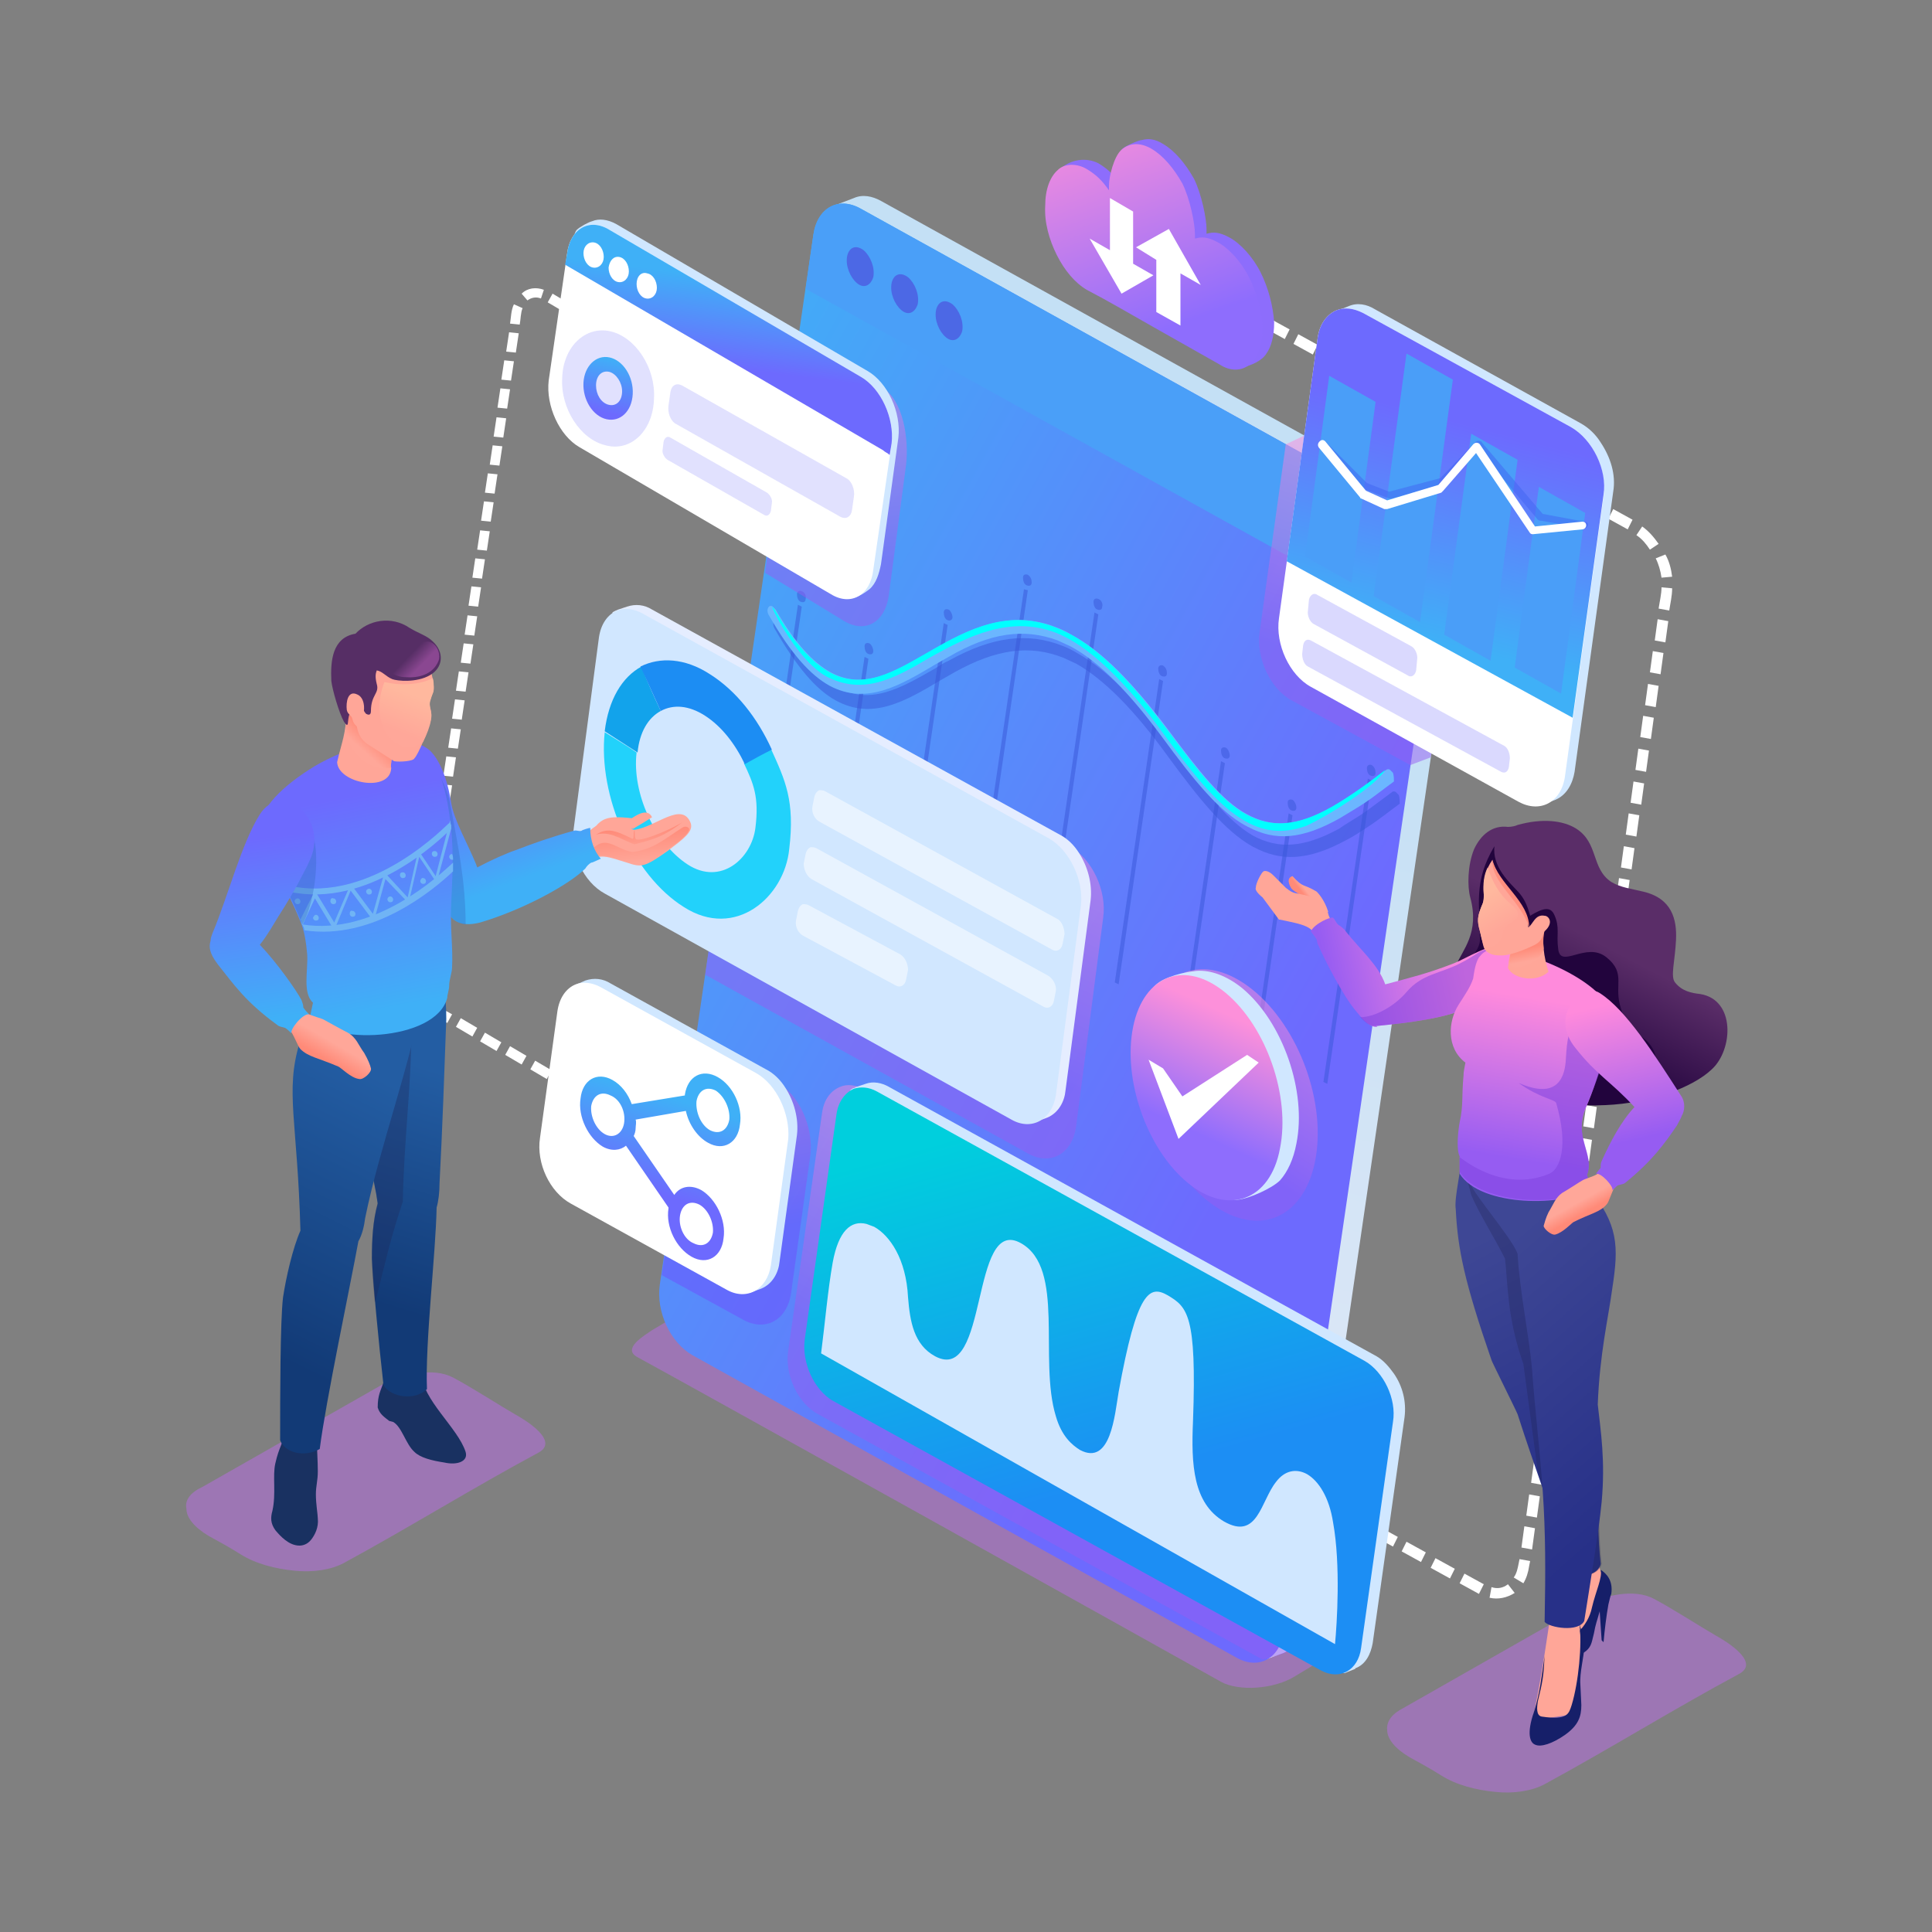 <?xml version="1.0" encoding="utf-8"?>
<!-- Generator: Adobe Illustrator 22.0.0, SVG Export Plug-In . SVG Version: 6.00 Build 0)  -->
<svg version="1.1" id="Capa_1" xmlns="http://www.w3.org/2000/svg" xmlns:xlink="http://www.w3.org/1999/xlink" x="0px" y="0px"
	 viewBox="0 0 200 200" style="enable-background:new 0 0 200 200;" xml:space="preserve">
<rect x="0" y="0" width="200" height="200" fill="#808080" stroke="none"/>
<style type="text/css">
	.st0{fill-rule:evenodd;clip-rule:evenodd;fill:#FFFFFF;}
	.st1{fill-rule:evenodd;clip-rule:evenodd;fill:#8D6DFC;}
	.st2{fill-rule:evenodd;clip-rule:evenodd;fill:url(#SVGID_1_);}
	.st3{opacity:0.5;fill-rule:evenodd;clip-rule:evenodd;fill:#BB6CE9;}
	.st4{fill-rule:evenodd;clip-rule:evenodd;fill:url(#SVGID_2_);}
	.st5{fill-rule:evenodd;clip-rule:evenodd;fill:url(#SVGID_3_);}
	.st6{fill-rule:evenodd;clip-rule:evenodd;fill:#4A9FF8;}
	.st7{fill-rule:evenodd;clip-rule:evenodd;fill:#4C68E5;}
	.st8{opacity:0.5;fill-rule:evenodd;clip-rule:evenodd;fill:#3856D8;}
	.st9{fill-rule:evenodd;clip-rule:evenodd;fill:#6BB6FF;}
	.st10{fill-rule:evenodd;clip-rule:evenodd;fill:#00FFFF;}
	.st11{opacity:0.5;fill-rule:evenodd;clip-rule:evenodd;fill:url(#SVGID_4_);}
	.st12{fill-rule:evenodd;clip-rule:evenodd;fill:#E5EDFF;}
	.st13{fill-rule:evenodd;clip-rule:evenodd;fill:#D1E7FF;}
	.st14{opacity:0.5;fill-rule:evenodd;clip-rule:evenodd;fill:#FFFFFF;}
	.st15{fill-rule:evenodd;clip-rule:evenodd;fill:#22D2FB;}
	.st16{fill-rule:evenodd;clip-rule:evenodd;fill:#12A3EB;}
	.st17{fill-rule:evenodd;clip-rule:evenodd;fill:#1C8DF3;}
	.st18{opacity:0.5;fill-rule:evenodd;clip-rule:evenodd;fill:url(#SVGID_5_);}
	.st19{fill-rule:evenodd;clip-rule:evenodd;fill:#D0E7FF;}
	.st20{fill-rule:evenodd;clip-rule:evenodd;fill:url(#SVGID_6_);}
	.st21{opacity:0.5;fill-rule:evenodd;clip-rule:evenodd;fill:url(#SVGID_7_);}
	.st22{fill-rule:evenodd;clip-rule:evenodd;fill:url(#SVGID_8_);}
	.st23{opacity:0.5;fill-rule:evenodd;clip-rule:evenodd;fill:url(#SVGID_9_);}
	.st24{fill-rule:evenodd;clip-rule:evenodd;fill:url(#SVGID_10_);}
	.st25{opacity:0.5;fill-rule:evenodd;clip-rule:evenodd;fill:url(#SVGID_11_);}
	.st26{fill-rule:evenodd;clip-rule:evenodd;fill:url(#SVGID_12_);}
	.st27{opacity:0.25;fill-rule:evenodd;clip-rule:evenodd;fill:#6D6AFD;}
	.st28{fill-rule:evenodd;clip-rule:evenodd;fill:#4A9EF8;}
	.st29{opacity:0.5;fill-rule:evenodd;clip-rule:evenodd;fill:#4164F3;}
	.st30{opacity:0.5;fill-rule:evenodd;clip-rule:evenodd;fill:url(#SVGID_13_);}
	.st31{fill-rule:evenodd;clip-rule:evenodd;fill:url(#SVGID_14_);}
	.st32{opacity:0.2;fill-rule:evenodd;clip-rule:evenodd;fill:#6D6AFD;}
	.st33{fill-rule:evenodd;clip-rule:evenodd;fill:url(#SVGID_15_);}
	.st34{fill-rule:evenodd;clip-rule:evenodd;fill:#FFA698;}
	.st35{fill-rule:evenodd;clip-rule:evenodd;fill:url(#SVGID_16_);}
	.st36{fill-rule:evenodd;clip-rule:evenodd;fill:url(#SVGID_17_);}
	.st37{fill-rule:evenodd;clip-rule:evenodd;fill:url(#SVGID_18_);}
	.st38{opacity:0.35;fill-rule:evenodd;clip-rule:evenodd;fill:#3469C0;}
	.st39{fill-rule:evenodd;clip-rule:evenodd;fill:#193161;}
	.st40{fill-rule:evenodd;clip-rule:evenodd;fill:url(#SVGID_19_);}
	.st41{opacity:0.3;fill-rule:evenodd;clip-rule:evenodd;fill:#1E2353;}
	.st42{fill-rule:evenodd;clip-rule:evenodd;fill:url(#SVGID_20_);}
	.st43{fill-rule:evenodd;clip-rule:evenodd;fill:url(#SVGID_21_);}
	.st44{fill-rule:evenodd;clip-rule:evenodd;fill:#70B4F5;}
	.st45{fill-rule:evenodd;clip-rule:evenodd;fill:url(#SVGID_22_);}
	.st46{fill-rule:evenodd;clip-rule:evenodd;fill:url(#SVGID_23_);}
	.st47{fill-rule:evenodd;clip-rule:evenodd;fill:url(#SVGID_24_);}
	.st48{fill-rule:evenodd;clip-rule:evenodd;fill:url(#SVGID_25_);}
	.st49{fill-rule:evenodd;clip-rule:evenodd;fill:#562E65;}
	.st50{fill-rule:evenodd;clip-rule:evenodd;fill:url(#SVGID_26_);}
	.st51{fill-rule:evenodd;clip-rule:evenodd;fill:url(#SVGID_27_);}
	.st52{fill-rule:evenodd;clip-rule:evenodd;fill:#22043D;}
	.st53{fill-rule:evenodd;clip-rule:evenodd;fill:url(#SVGID_28_);}
	.st54{fill-rule:evenodd;clip-rule:evenodd;fill:url(#SVGID_29_);}
	.st55{opacity:0.5;fill-rule:evenodd;clip-rule:evenodd;fill:#7E41DF;}
	.st56{fill-rule:evenodd;clip-rule:evenodd;fill:#161F69;}
	.st57{fill-rule:evenodd;clip-rule:evenodd;fill:url(#SVGID_30_);}
	.st58{fill-rule:evenodd;clip-rule:evenodd;fill:url(#SVGID_31_);}
	.st59{fill-rule:evenodd;clip-rule:evenodd;fill:url(#SVGID_32_);}
	.st60{fill-rule:evenodd;clip-rule:evenodd;fill:url(#SVGID_33_);}
	.st61{fill-rule:evenodd;clip-rule:evenodd;fill:url(#SVGID_34_);}
	.st62{fill-rule:evenodd;clip-rule:evenodd;fill:url(#SVGID_35_);}
	.st63{fill-rule:evenodd;clip-rule:evenodd;fill:url(#SVGID_36_);}
	.st64{fill-rule:evenodd;clip-rule:evenodd;fill:#FF8F7F;}
</style>
<g>
	<g>
		<g>
			<path class="st0" d="M141.7,157.4l-0.5,1l-2-1.1l0.5-1L141.7,157.4L141.7,157.4z M125.7,31l1.3,0.7l0.5-1l-1.3-0.7L125.7,31
				L125.7,31z M128,32.3l0.5-1l2,1.1l-0.5,1L128,32.3L128,32.3z M131,34l0.5-1l2,1.1l-0.5,1L131,34L131,34z M133.9,35.6l0.5-1l2,1.1
				l-0.5,1L133.9,35.6L133.9,35.6z M136.9,37.2l0.5-1l2,1.1l-0.5,1L136.9,37.2L136.9,37.2z M139.9,38.9l0.5-1l2,1.1l-0.5,1
				L139.9,38.9L139.9,38.9z M142.8,40.5l0.5-1l2,1.1l-0.5,1L142.8,40.5L142.8,40.5z M145.8,42.2l0.5-1l2,1.1l-0.5,1L145.8,42.2
				L145.8,42.2z M148.8,43.8l0.5-1l2,1.1l-0.5,1L148.8,43.8L148.8,43.8z M151.7,45.5l0.5-1l2,1.1l-0.5,1L151.7,45.5L151.7,45.5z
				 M154.7,47.1l0.5-1l2,1.1l-0.5,1L154.7,47.1L154.7,47.1z M157.6,48.8l0.5-1l2,1.1l-0.5,1L157.6,48.8L157.6,48.8z M160.6,50.4
				l0.5-1l2,1.1l-0.5,1L160.6,50.4L160.6,50.4z M163.6,52.1l0.5-1l2,1.1l-0.5,1L163.6,52.1L163.6,52.1z M166.5,53.7l0.5-1l2,1.1
				l-0.5,1L166.5,53.7L166.5,53.7z M169.4,55.4c0.6,0.4,1,0.9,1.4,1.5l0.9-0.6c-0.5-0.7-1-1.3-1.7-1.8L169.4,55.4L169.4,55.4z
				 M171.4,57.8c0.3,0.6,0.5,1.3,0.6,2l0,0l1.1-0.1c-0.1-0.8-0.3-1.6-0.7-2.3L171.4,57.8L171.4,57.8z M172,60.8
				c0,0.7-0.2,1.5-0.3,2.2l1.1,0.2c0.1-0.7,0.3-1.5,0.3-2.3L172,60.8L172,60.8z M171.6,64.1l1.1,0.2l-0.3,2.2l-1.1-0.2L171.6,64.1
				L171.6,64.1z M171.1,67.4l1.1,0.2l-0.3,2.2l-1.1-0.2L171.1,67.4L171.1,67.4z M170.6,70.8l1.1,0.2l-0.3,2.2l-1.1-0.2L170.6,70.8
				L170.6,70.8z M170.1,74.1l1.1,0.2l-0.3,2.2l-1.1-0.2L170.1,74.1L170.1,74.1z M169.6,77.5l1.1,0.2l-0.3,2.2l-1.1-0.2L169.6,77.5
				L169.6,77.5z M169.1,80.9l1.1,0.2l-0.3,2.2l-1.1-0.2L169.1,80.9L169.1,80.9z M168.6,84.2l1.1,0.2l-0.3,2.2l-1.1-0.2L168.6,84.2
				L168.6,84.2z M168.1,87.6l1.1,0.2l-0.3,2.2l-1.1-0.2L168.1,87.6L168.1,87.6z M167.6,90.9l1.1,0.2l-0.3,2.2l-1.1-0.2L167.6,90.9
				L167.6,90.9z M167.1,94.3l1.1,0.2l-0.3,2.2l-1.1-0.2L167.1,94.3L167.1,94.3z M166.6,97.6l1.1,0.2l-0.3,2.2l-1.1-0.2L166.6,97.6
				L166.6,97.6z M166.2,101l1.1,0.2l-0.3,2.2l-1.1-0.2L166.2,101L166.2,101z M165.7,104.3l1.1,0.2l-0.3,2.2l-1.1-0.2L165.7,104.3
				L165.7,104.3z M165.2,107.7l1.1,0.2l-0.3,2.2l-1.1-0.2L165.2,107.7L165.2,107.7z M164.7,111.1l1.1,0.2l-0.3,2.2l-1.1-0.2
				L164.7,111.1L164.7,111.1z M164.2,114.4l1.1,0.2l-0.3,2.2l-1.1-0.2L164.2,114.4L164.2,114.4z M163.7,117.8l1.1,0.2l-0.3,2.2
				l-1.1-0.2L163.7,117.8L163.7,117.8z M163.2,121.1l1.1,0.2l-0.3,2.2l-1.1-0.2L163.2,121.1L163.2,121.1z M162.7,124.5l1.1,0.2
				l-0.3,2.2l-1.1-0.2L162.7,124.5L162.7,124.5z M162.2,127.8l1.1,0.2l-0.3,2.2l-1.1-0.2L162.2,127.8L162.2,127.8z M161.7,131.2
				l1.1,0.2l-0.3,2.2l-1.1-0.2L161.7,131.2L161.7,131.2z M161.2,134.5l1.1,0.2l-0.3,2.2l-1.1-0.2L161.2,134.5L161.2,134.5z
				 M160.7,137.9l1.1,0.2l-0.3,2.2l-1.1-0.2L160.7,137.9L160.7,137.9z M160.3,141.3l1.1,0.2l-0.3,2.2l-1.1-0.2L160.3,141.3
				L160.3,141.3z M159.8,144.6l1.1,0.2l-0.3,2.2l-1.1-0.2L159.8,144.6L159.8,144.6z M159.3,148l1.1,0.2l-0.3,2.2l-1.1-0.2L159.3,148
				L159.3,148z M158.8,151.3l1.1,0.2l-0.3,2.2l-1.1-0.2L158.8,151.3L158.8,151.3z M158.3,154.7l1.1,0.2l-0.3,2.2l-1.1-0.2
				L158.3,154.7L158.3,154.7z M157.8,158l1.1,0.2l-0.3,2.2l-1.1-0.2L157.8,158L157.8,158z M157.3,161.4l1.1,0.2l-0.1,0.5
				c-0.1,0.7-0.3,1.3-0.6,1.8l-1-0.6c0.3-0.4,0.4-0.9,0.5-1.4L157.3,161.4L157.3,161.4z M156.1,164c-0.5,0.4-1.1,0.5-1.7,0.3
				l-0.2,1.1c0.9,0.2,1.8,0,2.6-0.5L156.1,164L156.1,164z M153.6,164l-0.5,1l-2-1.1l0.5-1L153.6,164L153.6,164z M150.6,162.4l-0.5,1
				l-2-1.1l0.5-1L150.6,162.4L150.6,162.4z M147.6,160.7l-0.5,1l-2-1.1l0.5-1L147.6,160.7L147.6,160.7z M144.7,159.1l-0.5,1l-2-1.1
				l0.5-1L144.7,159.1z"/>
			<g>
				<g>
					<path class="st1" d="M113.7,16.9c1,0.6,1.6,1.2,2.3,2.2c0-0.2,0,0.4,0-0.5c0-0.9-0.5-2.5,0.2-3.2c0.3-0.3,1.7-0.9,2-0.9
						c0.7-0.2,1.4-0.1,2.2,0.4c1.2,0.7,2.3,2,3.2,3.6c0.8,1.6,1.3,4.2,1.3,5.2c0,0.9,0,0.3,0,0.5c0.7-0.2,1.3-0.2,2.4,0.4
						c1.1,0.6,2.4,2,3.2,3.6c0.8,1.6,1.3,3.5,1.4,5.2c0,1.4-0.3,2.5-0.8,3.2c-0.5,0.8-1.6,1.2-2.3,1.4c-2.1,0.7-6.2-3.5-8.3-4.7
						c-2.3-1.3-4.5-2.6-6.8-3.8c-1.2-0.7-2.3-2-3.1-3.6c-0.8-1.6-1.3-3.4-1.2-5.1c0-1-0.7-2.5,0.2-3.2
						C110.9,16.4,112.5,16.3,113.7,16.9z"/>
					<linearGradient id="SVGID_1_" gradientUnits="userSpaceOnUse" x1="113.383" y1="10.827" x2="121.549" y2="33.77">
						<stop  offset="0" style="stop-color:#FD90DA"/>
						<stop  offset="1" style="stop-color:#8E6DFD"/>
					</linearGradient>
					<path class="st2" d="M112.5,17.5c1,0.6,1.6,1.2,2.3,2.2c0-0.2,0,0.4,0-0.5c0-0.9,0.5-3,1.3-3.7c0.8-0.7,1.9-0.8,3.1-0.1
						c1.2,0.7,2.3,2,3.2,3.6c0.8,1.6,1.3,4.2,1.3,5.2c0,0.9,0,0.3,0,0.5c0.7-0.2,1.3-0.2,2.4,0.4c1.1,0.6,2.4,2,3.2,3.6
						c0.8,1.6,1.3,3.5,1.4,5.2c0,1.8-0.5,3.1-1.3,3.8c-0.8,0.7-2,0.8-3.2,0c-2.3-1.3-4.6-2.6-6.9-3.9c-2.3-1.3-4.5-2.6-6.8-3.8
						c-1.2-0.7-2.3-2-3.1-3.6c-0.8-1.6-1.3-3.4-1.2-5.1c0-1.7,0.5-3,1.3-3.7C110.2,16.9,111.5,16.9,112.5,17.5z"/>
				</g>
				<g>
					<polygon class="st0" points="114.9,25.9 112.8,24.7 116.1,30.4 119.4,28.5 117.3,27.3 117.3,21.9 114.9,20.5 					"/>
					<polygon class="st0" points="122.2,28.3 124.3,29.5 121,23.7 117.6,25.6 119.7,26.9 119.7,32.3 122.2,33.7 					"/>
				</g>
			</g>
			<path class="st0" d="M59.3,32.7l0.5-0.9l1.7,1L61,33.7L59.3,32.7L59.3,32.7z M61.9,113.4l-1.3-0.7l-0.5,0.9l1.3,0.7L61.9,113.4
				L61.9,113.4z M59.7,112.2l-0.5,0.9l-1.7-1l0.5-0.9L59.7,112.2L59.7,112.2z M57.1,110.8l-0.5,0.9l-1.7-1l0.5-0.9L57.1,110.8
				L57.1,110.8z M54.5,109.3l-0.5,0.9l-1.7-1l0.5-0.9L54.5,109.3L54.5,109.3z M51.9,107.9l-0.5,0.9l-1.7-1l0.5-0.9L51.9,107.9
				L51.9,107.9z M49.4,106.4l-0.5,0.9l-1.7-1l0.5-0.9L49.4,106.4L49.4,106.4z M46.8,105l-0.5,0.9l-0.9-0.5c-0.3-0.2-0.6-0.4-0.9-0.7
				l0.7-0.7c0.2,0.2,0.4,0.4,0.7,0.5L46.8,105L46.8,105z M44.7,103.3c-0.3-0.5-0.5-1.1-0.7-1.6l-1,0.2c0.1,0.7,0.4,1.4,0.8,2
				L44.7,103.3L44.7,103.3z M44,100.8c0-0.6,0.2-1.3,0.3-1.9l-1-0.1c-0.1,0.6-0.2,1.3-0.3,2L44,100.8L44,100.8z M44.4,97.9l-1-0.1
				l0.3-2l1,0.1L44.4,97.9L44.4,97.9z M44.8,95l-1-0.1l0.3-2l1,0.1L44.8,95L44.8,95z M45.2,92.1l-1-0.1l0.3-2l1,0.1L45.2,92.1
				L45.2,92.1z M45.7,89.2l-1-0.1l0.3-2l1,0.1L45.7,89.2L45.7,89.2z M46.1,86.2l-1-0.1l0.3-2l1,0.1L46.1,86.2L46.1,86.2z M46.5,83.3
				l-1-0.1l0.3-2l1,0.1L46.5,83.3L46.5,83.3z M46.9,80.4l-1-0.1l0.3-2l1,0.1L46.9,80.4L46.9,80.4z M47.4,77.5l-1-0.1l0.3-2l1,0.1
				L47.4,77.5L47.4,77.5z M47.8,74.5l-1-0.1l0.3-2l1,0.1L47.8,74.5L47.8,74.5z M48.2,71.6l-1-0.1l0.3-2l1,0.1L48.2,71.6L48.2,71.6z
				 M48.7,68.7l-1-0.1l0.3-2l1,0.1L48.7,68.7L48.7,68.7z M49.1,65.8l-1-0.1l0.3-2l1,0.1L49.1,65.8L49.1,65.8z M49.5,62.8l-1-0.1
				l0.3-2l1,0.1L49.5,62.8L49.5,62.8z M49.9,59.9l-1-0.1l0.3-2l1,0.1L49.9,59.9L49.9,59.9z M50.4,57l-1-0.1l0.3-2l1,0.1L50.4,57
				L50.4,57z M50.8,54l-1-0.1l0.3-2l1,0.1L50.8,54L50.8,54z M51.2,51.1l-1-0.1l0.3-2l1,0.1L51.2,51.1L51.2,51.1z M51.7,48.2l-1-0.1
				l0.3-2l1,0.1L51.7,48.2L51.7,48.2z M52.1,45.3l-1-0.1l0.3-2l1,0.1L52.1,45.3L52.1,45.3z M52.5,42.3l-1-0.1l0.3-2l1,0.1L52.5,42.3
				L52.5,42.3z M52.9,39.4l-1-0.1l0.3-2l1,0.1L52.9,39.4L52.9,39.4z M53.4,36.5l-1-0.1l0.3-2l1,0.1L53.4,36.5L53.4,36.5z M53.8,33.6
				l-1-0.1c0.1-0.6,0.1-1.4,0.4-2l0.9,0.4C53.9,32.3,53.9,33.1,53.8,33.6L53.8,33.6z M54.6,31.1c0.4-0.3,0.9-0.4,1.4-0.2l0.3-0.9
				c-0.8-0.3-1.7-0.2-2.3,0.4L54.6,31.1L54.6,31.1z M56.7,31.3l0.5-0.9l1.7,1l-0.5,0.9L56.7,31.3z"/>
		</g>
		<path class="st3" d="M136,168.9l-59.7-33c-1.5-0.7-3.6-1.3-5.1-0.4l-3.7,2.2c-0.7,0.5-3.2,1.9-1.5,2.8
			c4.8,2.6,55.6,30.9,60.4,33.6c0.9,0.5,2.3,0.7,3.7,0.6c1.4-0.1,2.9-0.5,4-1.2l1.5-0.9c1-0.6,1.6-1.3,1.7-2
			C137.3,169.9,136.9,169.3,136,168.9z"/>
		<g>
			<g>
				<g>
					<linearGradient id="SVGID_2_" gradientUnits="userSpaceOnUse" x1="118.414" y1="65.475" x2="95.281" y2="152.402">
						<stop  offset="0" style="stop-color:#C4E0F5"/>
						<stop  offset="1" style="stop-color:#E1E8F6"/>
					</linearGradient>
					<path class="st4" d="M91.2,20.8c-0.9-0.5-1.9-0.7-2.8-0.3l-2.1,0.8c-0.8,4,43.8,149.5,44.7,150.5l1.9-0.7
						c1.2-0.5,1.9-1.8,2.1-3l15.9-108.7c0,0,0,0,0,0c0.3-1.8-0.3-3.7-1.3-5.3c-0.5-0.8-1.3-1.6-2.1-2.1L91.2,20.8z"/>
					<linearGradient id="SVGID_3_" gradientUnits="userSpaceOnUse" x1="133.906" y1="110.649" x2="53.912" y2="66.189">
						<stop  offset="0" style="stop-color:#6D6AFE"/>
						<stop  offset="1" style="stop-color:#3FB0F7"/>
					</linearGradient>
					<path class="st5" d="M145.4,52.8L89.1,21.6c-2.3-1.3-4.5-0.1-4.9,2.7L68.3,133c-0.4,2.8,1.1,6,3.4,7.3l56.3,31.3
						c2.3,1.3,4.5,0.1,4.9-2.7l15.9-108.7C149.2,57.4,147.7,54.1,145.4,52.8z"/>
				</g>
				<g>
					<path class="st6" d="M145.4,52.8L89.1,21.6c-2.3-1.3-4.5-0.1-4.9,2.7l-0.8,5.6L148,65.7l0.8-5.6
						C149.2,57.4,147.7,54.1,145.4,52.8z"/>
					<g>
						<path class="st7" d="M88.7,29.3c-0.7-0.6-1.2-1.8-1-2.8c0.2-0.9,0.9-1.2,1.7-0.6c0.7,0.6,1.2,1.8,1,2.8
							C90.1,29.6,89.4,29.9,88.7,29.3z"/>
						<path class="st7" d="M93.3,32.1c-0.7-0.6-1.2-1.8-1-2.8c0.2-0.9,0.9-1.2,1.7-0.6c0.7,0.6,1.2,1.8,1,2.8
							C94.7,32.4,94,32.7,93.3,32.1z"/>
						<path class="st7" d="M97.9,34.9c-0.7-0.6-1.2-1.8-1-2.8c0.2-0.9,0.9-1.2,1.7-0.6c0.7,0.6,1.2,1.8,1,2.8
							C99.3,35.2,98.6,35.5,97.9,34.9z"/>
					</g>
				</g>
			</g>
			<g>
				<path class="st8" d="M142,79.2c-0.2-0.1-0.5,0-0.5,0.3c0,0.3,0.1,0.7,0.4,0.8c0.3,0.1,0.5,0,0.5-0.3
					C142.4,79.7,142.3,79.4,142,79.2L142,79.2z M78,94l0.4,0.2L83,62.8l-0.4-0.2L78,94L78,94z M83,61.2c-0.2-0.1-0.5,0-0.5,0.3
					c0,0.3,0.1,0.7,0.4,0.8c0.3,0.1,0.5,0,0.5-0.3C83.5,61.7,83.3,61.3,83,61.2L83,61.2z M84.9,99.4l0.4,0.2l4.6-31.4L89.5,68
					L84.9,99.4L84.9,99.4z M90,66.6c-0.3-0.1-0.5,0-0.5,0.3c0,0.3,0.1,0.7,0.4,0.8c0.3,0.1,0.5,0,0.5-0.3
					C90.4,67.1,90.2,66.7,90,66.6L90,66.6z M93.1,95.9l0.4,0.2l4.6-31.4l-0.4-0.2L93.1,95.9L93.1,95.9z M98.2,63.1
					c-0.3-0.1-0.5,0-0.5,0.3c0,0.3,0.1,0.7,0.4,0.8c0.2,0.1,0.5,0,0.5-0.3C98.6,63.6,98.4,63.2,98.2,63.1L98.2,63.1z M101.4,92.3
					l0.4,0.2l4.6-31.4L106,61L101.4,92.3L101.4,92.3z M106.4,59.5c-0.3-0.1-0.5,0-0.5,0.3c0,0.3,0.1,0.7,0.4,0.8
					c0.3,0.1,0.5,0,0.5-0.3C106.8,60,106.7,59.7,106.4,59.5L106.4,59.5z M108.7,94.8l0.4,0.2l4.6-31.4l-0.4-0.2L108.7,94.8
					L108.7,94.8z M113.7,62c-0.3-0.1-0.5,0-0.5,0.3c0,0.3,0.1,0.7,0.4,0.8c0.3,0.1,0.5,0,0.5-0.3C114.2,62.5,114,62.1,113.7,62
					L113.7,62z M115.4,101.7l0.4,0.2l4.6-31.4l-0.4-0.2L115.4,101.7L115.4,101.7z M120.4,68.9c-0.2-0.1-0.5,0-0.5,0.3
					c0,0.3,0.1,0.7,0.4,0.8c0.3,0.1,0.5,0,0.5-0.3C120.8,69.4,120.7,69.1,120.4,68.9L120.4,68.9z M121.8,110.2l0.4,0.2l4.6-31.4
					l-0.4-0.2L121.8,110.2L121.8,110.2z M126.9,77.4c-0.3-0.1-0.5,0-0.5,0.3c0,0.3,0.1,0.7,0.4,0.8c0.3,0.1,0.5,0,0.5-0.3
					C127.3,77.9,127.1,77.5,126.9,77.4L126.9,77.4z M128.8,115.6l0.4,0.2l4.6-31.4l-0.4-0.2L128.8,115.6L128.8,115.6z M133.8,82.8
					c-0.3-0.1-0.5,0-0.5,0.3c0,0.3,0.1,0.7,0.4,0.8c0.3,0.1,0.5,0,0.5-0.3C134.2,83.3,134,82.9,133.8,82.8L133.8,82.8z M137,112
					l0.4,0.2l4.6-31.4l-0.4-0.2L137,112z"/>
				<path class="st8" d="M144.8,82.3c-0.1-0.1-0.2-0.2-0.3-0.3c-0.1-0.1-0.3-0.1-0.4,0c-1.1,0.8-2,1.5-3,2.2
					c-0.9,0.6-1.8,1.1-2.5,1.6c-3.7,2-6.3,2.1-8.9,0.7c-2.6-1.5-5-4.6-8.2-8.9c-3.6-4.9-6.8-8.2-10-10c-0.5-0.3-0.9-0.5-1.4-0.7
					c-3.7-1.5-7.4-1-11.9,1.5c-0.5,0.2-0.9,0.5-1.4,0.8c-3.5,2-6.7,3.9-10.2,1.9c-1.8-1-3.7-3-5.7-6.6c-0.1-0.1-0.2-0.2-0.3-0.3
					c-0.1-0.1-0.3-0.1-0.4,0c-0.2,0.2-0.2,0.6,0,0.9c2.3,4,4.3,6.3,6.3,7.4c3.8,2.1,7.2,0.1,10.9-2.1c0.5-0.3,0.9-0.5,1.4-0.8
					c4.3-2.4,7.8-2.9,11.3-1.5c0.4,0.2,0.9,0.4,1.3,0.6c3,1.7,6.1,4.9,9.5,9.6c3.3,4.5,5.9,7.7,8.7,9.3c0.1,0,0.1,0.1,0.2,0.1
					c2.8,1.5,5.6,1.4,9.5-0.7c0.8-0.4,1.7-1,2.6-1.6c0.9-0.6,1.9-1.4,3-2.2C144.9,83,144.9,82.6,144.8,82.3z"/>
				<path class="st9" d="M144.2,80c-0.1-0.1-0.2-0.2-0.3-0.3c-0.1-0.1-0.3-0.1-0.4,0c-1.1,0.8-2,1.6-3,2.2c-0.9,0.6-1.8,1.2-2.5,1.6
					c-3.7,2.1-6.3,2.2-8.9,0.8c-2.6-1.4-5-4.5-8.2-8.8c-3.6-4.8-6.8-8.1-10-9.8c-0.5-0.3-0.9-0.5-1.4-0.7c-3.7-1.5-7.4-0.9-11.9,1.7
					c-0.5,0.3-0.9,0.5-1.4,0.8c-3.5,2-6.7,4-10.2,2.1c-1.8-1-3.7-3-5.7-6.5c-0.1-0.1-0.2-0.2-0.3-0.3c-0.1-0.1-0.3-0.1-0.4,0
					c-0.2,0.2-0.2,0.6,0,0.9c2.3,4,4.3,6.2,6.3,7.3c3.8,2,7.2,0,10.9-2.2c0.5-0.3,0.9-0.5,1.4-0.8c4.3-2.5,7.8-3,11.3-1.7
					c0.4,0.2,0.9,0.4,1.3,0.6c3,1.6,6.1,4.8,9.5,9.4c3.3,4.5,5.9,7.7,8.7,9.2c0.1,0,0.1,0.1,0.2,0.1c2.8,1.5,5.6,1.3,9.5-0.9
					c0.8-0.5,1.7-1,2.6-1.6c0.9-0.6,1.9-1.4,3-2.2C144.3,80.7,144.3,80.3,144.2,80z"/>
				<path class="st10" d="M143.4,79.7c-1.8,1.4-3.6,2.7-5.5,3.8c-3.7,2.1-6.3,2.2-8.9,0.8c-2.6-1.4-5-4.5-8.2-8.8
					c-2.9-3.8-6.8-8.7-11.4-10.5c-4.9-2-9,0-13.3,2.5c-3.5,2-6.7,4-10.2,2.1c-1.8-1-3.7-3-5.7-6.5c-0.1-0.1-0.2-0.2-0.3-0.3
					c0.6,1.5,3.1,5.8,5.6,7.2c3.8,2,7,0.3,10.7-1.9c4.1-2.3,8.4-4.4,13.1-2.6c4.3,1.7,8.5,6.8,11.1,10.4c3.3,4.5,5.7,7.5,8.5,9.1
					c2.3,1.3,4.3,1.2,6.3,0.5C137.4,84.5,142.4,81.4,143.4,79.7z"/>
			</g>
		</g>
		<g>
			<g>
				<linearGradient id="SVGID_4_" gradientUnits="userSpaceOnUse" x1="89.991" y1="102.603" x2="101.445" y2="78.941">
					<stop  offset="0" style="stop-color:#965CF2"/>
					<stop  offset="1" style="stop-color:#FF8ADC"/>
				</linearGradient>
				<path class="st11" d="M110.7,87.6L77.6,69.3L73,100.9l33.4,18.5c2.3,1.3,4.6,0.1,5-2.8l2.8-21.6
					C114.6,92.3,113.1,88.9,110.7,87.6z"/>
				<g>
					<g>
						<path class="st12" d="M110.1,94.3l-3.2,21.8l0.4,0l1.1-0.4c1.2-0.5,1.8-1.7,1.9-2.8l2.6-19.7c0,0,0,0,0,0
							c0.2-1.7-0.3-3.5-1.2-4.9c-0.5-0.8-1.2-1.5-2-1.9L67.5,63.1c-0.8-0.5-1.7-0.6-2.6-0.3L64,63.1c-0.5,0.2-0.6,0.3-0.6,0.3
							C63.8,67.6,110.7,90.1,110.1,94.3z"/>
						<path class="st13" d="M108.6,86.8L66.5,63.5c-0.9-0.5-1.9-0.6-2.6-0.3c-1,0.4-1.7,1.4-1.9,2.8l-2.6,19.7
							c-0.4,2.6,1,5.6,3.2,6.8l42.1,23.4c2.1,1.2,4.2,0,4.6-2.5l2.6-19.7C112.2,91.1,110.7,88,108.6,86.8z"/>
					</g>
					<g>
						<path class="st14" d="M109.4,95.1l-24-13.2c-0.2-0.1-0.4-0.1-0.6-0.1c-0.2,0.1-0.4,0.3-0.5,0.7l-0.2,1
							c-0.1,0.6,0.2,1.3,0.8,1.6l24,13.2c0.5,0.3,1,0,1.1-0.6l0.2-1C110.2,96.1,109.9,95.3,109.4,95.1z"/>
						<path class="st14" d="M108.5,101l-24-13.2c-0.2-0.1-0.4-0.1-0.6-0.1c-0.2,0.1-0.4,0.3-0.5,0.7l-0.2,1C83.2,90,83.5,90.7,84,91
							l24,13.2c0.5,0.3,1,0,1.1-0.6l0.2-1C109.4,102,109,101.3,108.5,101z"/>
						<path class="st14" d="M93.2,98.8l-9.5-5.1c-0.2-0.1-0.4-0.1-0.6-0.1c-0.2,0.1-0.4,0.3-0.5,0.7l-0.2,1
							c-0.1,0.6,0.2,1.3,0.8,1.6l9.5,5.1c0.5,0.3,1,0,1.1-0.6l0.2-1C94,99.8,93.7,99.1,93.2,98.8z"/>
					</g>
					<g>
						<path class="st15" d="M62.6,75.8c-0.7,6.6,2.9,14.8,8.2,18.1c5.3,3.4,10.4-1,10.9-6c0.6-5-0.4-7.1-1.9-10.4
							c-0.9,0.5-1.8,1-2.8,1.5c1,2.1,1.6,3.5,1.2,6.7c-0.4,3.2-3.6,6-7,3.8c-3.4-2.2-5.8-7.4-5.3-11.6
							C64.9,77.2,63.7,76.5,62.6,75.8z"/>
						<path class="st16" d="M66.4,69c-2,1.1-3.4,3.4-3.8,6.7c1.1,0.7,2.3,1.5,3.4,2.2c0.2-2.1,1.1-3.6,2.4-4.3
							C67.7,72.1,67,70.6,66.4,69z"/>
						<path class="st17" d="M73.5,69.8c-2.6-1.7-5.2-1.8-7.2-0.8c0.7,1.5,1.4,3.1,2.1,4.6c1.3-0.7,2.9-0.6,4.6,0.5
							c1.7,1.1,3.1,2.9,4.1,5c0.9-0.5,1.8-1,2.8-1.5C78.4,74.3,76.2,71.5,73.5,69.8z"/>
					</g>
				</g>
			</g>
			<g>
				<linearGradient id="SVGID_5_" gradientUnits="userSpaceOnUse" x1="124.609" y1="117.389" x2="132.995" y2="104.868">
					<stop  offset="0" style="stop-color:#965CF2"/>
					<stop  offset="1" style="stop-color:#FF8ADC"/>
				</linearGradient>
				<path class="st18" d="M125,124.3c-4.9-3.9-7.8-11.9-6.5-18c1.3-6,6.2-7.8,11.1-3.9c4.9,3.9,7.8,11.9,6.5,18
					C134.8,126.4,129.9,128.2,125,124.3z"/>
				<g>
					<path class="st19" d="M119.6,102c0.9-0.9,3.1-1.4,4.3-1.5c1.4-0.1,3.1,0.5,4.7,1.8c4.2,3.5,6.7,10.7,5.6,16.1
						c-0.3,1.6-0.9,2.9-1.7,3.8c-0.8,0.8-3.2,1.9-4.4,2C121.2,125.1,117,104.7,119.6,102z"/>
					<g>
						<linearGradient id="SVGID_6_" gradientUnits="userSpaceOnUse" x1="128.186" y1="105.499" x2="122.948" y2="116.91">
							<stop  offset="0" style="stop-color:#FD90DA"/>
							<stop  offset="1" style="stop-color:#8E6DFD"/>
						</linearGradient>
						<path class="st20" d="M122.9,122.4c-4.2-3.5-6.7-10.7-5.6-16.1c1.1-5.4,5.4-7,9.6-3.5c4.2,3.5,6.7,10.7,5.6,16.1
							C131.5,124.3,127.1,125.9,122.9,122.4z"/>
						<polygon class="st0" points="129.1,109.2 130.3,110 122,117.9 118.9,109.7 120.4,110.6 122.4,113.5 						"/>
					</g>
				</g>
			</g>
			<g>
				<linearGradient id="SVGID_7_" gradientUnits="userSpaceOnUse" x1="105.611" y1="149.162" x2="118.282" y2="127.23">
					<stop  offset="0" style="stop-color:#965CF2"/>
					<stop  offset="1" style="stop-color:#FF8ADC"/>
				</linearGradient>
				<path class="st21" d="M139.4,140.5l-49.9-27.7c-0.9-0.5-1.8-0.6-2.5-0.3c-1,0.4-1.7,1.3-1.9,2.7l-3.5,24.6
					c-0.4,2.5,1,5.5,3.1,6.6l46,25.4c0.5-0.2,2.9-0.6,3.1-1.3L139.4,140.5z"/>
				<g>
					<path class="st19" d="M142.7,147.8l-3.9,25.4l0.4,0l1-0.4c0,0,0.1,0,0.1-0.1l0,0c1.1-0.4,1.6-1.5,1.8-2.6l3.3-23.4c0,0,0,0,0,0
						c0.2-1.6-0.2-3.2-1.1-4.5c-0.5-0.7-1.1-1.4-1.8-1.8L92,112.5c-0.7-0.4-1.6-0.6-2.4-0.3l-0.9,0.3c-0.1,0-0.2,0.1-0.2,0.1
						c-0.4,0.1-0.5,0.3-0.5,0.3C88.4,116.8,143.2,144,142.7,147.8z"/>
					<linearGradient id="SVGID_8_" gradientUnits="userSpaceOnUse" x1="116.569" y1="152.981" x2="106.022" y2="115.529">
						<stop  offset="0" style="stop-color:#1C8EF4"/>
						<stop  offset="0.995" style="stop-color:#00CFDD"/>
					</linearGradient>
					<path class="st22" d="M141.3,140.9L90.8,113c-0.9-0.5-1.7-0.5-2.4-0.3c-0.9,0.4-1.6,1.3-1.8,2.6l-3.3,23.4
						c-0.3,2.4,1,5.2,2.9,6.3l50.5,27.9c2,1.1,3.9,0,4.2-2.3l3.3-23.4C144.6,144.8,143.2,142,141.3,140.9z"/>
					<path class="st19" d="M86.2,130.7c0.6-3.3,1.9-4.4,3.5-4c0.3,0.1,0.5,0.2,0.8,0.3c1.6,0.9,3.3,3.3,3.5,7.3
						c0.2,2.5,0.6,4.9,2.8,6.1c5.6,3,3.6-14.7,8.9-11.7c4.6,2.6,1.8,12,3.6,17.9c0.6,2.1,1.7,3,2.5,3.5c3.2,1.7,3.6-3.7,4-6
						c1.9-10.5,3.2-11.1,5.1-10c2,1.2,3,2,2.6,13c-0.2,4.5,0,8.5,3.2,10.4c3.5,2,3.8-2.1,5.4-4.1c0.9-1.2,2.1-1.4,3.2-0.8
						c1.2,0.7,2.3,2.4,2.7,5c0.8,4.4,0.4,10.5,0.2,12.6l-53.2-30.1C85.4,137,85.7,133.5,86.2,130.7z"/>
				</g>
			</g>
			<g>
				<linearGradient id="SVGID_9_" gradientUnits="userSpaceOnUse" x1="72.064" y1="103.88" x2="76.768" y2="127.748">
					<stop  offset="0" style="stop-color:#FD70CB"/>
					<stop  offset="1" style="stop-color:#6E4DFD"/>
				</linearGradient>
				<path class="st23" d="M80.4,112l-8.3-4.5l-3.6,24.5l8.4,4.6c2.3,1.3,4.6,0.1,5-2.8l2-14.3C84.2,116.6,82.7,113.3,80.4,112z"/>
				<g>
					<g>
						<path class="st19" d="M79.8,118.6l-2.5,15.2l0.4,0l1.1-0.4c1.2-0.5,1.8-1.7,1.9-2.8l1.8-13.1c0,0,0,0,0,0
							c0.2-1.7-0.3-3.5-1.2-4.9c-0.5-0.8-1.2-1.5-2-1.9l-16.1-8.9c-0.8-0.5-1.7-0.6-2.6-0.3l-0.9,0.4c-0.5,0.2-0.6,0.3-0.6,0.3
							C59.5,106.3,80.4,114.4,79.8,118.6z"/>
						<path class="st0" d="M78.3,111.1l-16.1-8.9c-0.9-0.5-1.9-0.6-2.6-0.3c-1,0.4-1.7,1.4-1.9,2.8l-1.8,13.1
							c-0.4,2.6,1,5.6,3.2,6.8l16.1,8.9c2.1,1.2,4.2,0,4.6-2.5l1.8-13.1C81.8,115.3,80.4,112.3,78.3,111.1z"/>
					</g>
					<linearGradient id="SVGID_10_" gradientUnits="userSpaceOnUse" x1="66.861" y1="123.215" x2="69.638" y2="113.722">
						<stop  offset="0" style="stop-color:#6D6AFE"/>
						<stop  offset="1" style="stop-color:#3FB0F7"/>
					</linearGradient>
					<path class="st24" d="M75.5,115.9c-0.2,1.1-1,1.6-2,1.1c-0.9-0.5-1.5-1.8-1.4-3c0.2-1.1,1-1.6,2-1.1
						C75,113.5,75.6,114.8,75.5,115.9L75.5,115.9z M70.4,125.8c0.2-1.1,1-1.6,2-1.1c0.9,0.5,1.5,1.8,1.4,2.9c-0.2,1.1-1,1.6-2,1.1
						C70.8,128.3,70.2,126.9,70.4,125.8L70.4,125.8z M64.6,116.3c-0.2,1.1-1.1,1.6-2,1.1c-0.9-0.5-1.5-1.8-1.4-2.9
						c0.2-1.1,1-1.6,2-1.1C64.2,113.8,64.8,115.1,64.6,116.3L64.6,116.3z M74.3,111.5c-1.6-0.9-3.1-0.1-3.4,1.8l0,0.1l-5.5,0.9
						c-0.4-1.1-1.1-2-2-2.5c-1.6-0.9-3.1,0-3.3,1.9c-0.3,1.9,0.8,4.1,2.3,5c0.9,0.5,1.8,0.4,2.4-0.1l4.4,6.4l0,0.1
						c-0.3,1.9,0.8,4.1,2.4,5c1.6,0.9,3.1,0,3.3-1.9c0.3-1.9-0.8-4.1-2.3-5c-1.1-0.6-2.2-0.4-2.8,0.5l-4.2-6.1
						c0.1-0.2,0.2-0.5,0.2-0.8c0-0.3,0.1-0.6,0-0.9l5.2-0.9c0.3,1.4,1.2,2.7,2.3,3.3c1.6,0.9,3.1,0,3.3-1.9
						C76.9,114.6,75.9,112.4,74.3,111.5z"/>
				</g>
			</g>
			<g>
				<linearGradient id="SVGID_11_" gradientUnits="userSpaceOnUse" x1="138.235" y1="69.02" x2="145.308" y2="48.643">
					<stop  offset="0" style="stop-color:#965CF2"/>
					<stop  offset="1" style="stop-color:#FF8ADC"/>
				</linearGradient>
				<path class="st25" d="M153.2,54.5L135,45.1l-1.9,0.9l-2.7,19.4c-0.4,2.7,1.1,5.9,3.3,7.1l12.3,6.7l2.1-0.8L153.2,54.5z"/>
				<g>
					<path class="st19" d="M164.2,52l-4.7,31.2l0.4,0l1.1-0.4c1.2-0.5,1.8-1.7,2-2.9l4-29c0,0,0,0,0,0c0.3-1.8-0.3-3.6-1.3-5.1
						c-0.5-0.8-1.2-1.5-2.1-2L142.3,32c-0.8-0.5-1.8-0.7-2.7-0.3l-1,0.4c-0.5,0.2-0.6,0.3-0.6,0.4C138.4,36.7,164.9,47.7,164.2,52z"
						/>
					<path class="st0" d="M162.6,44.2l-21.5-11.8c-1-0.5-1.9-0.6-2.7-0.3c-1,0.4-1.8,1.4-2,2.9l-4,29c-0.4,2.7,1.1,5.9,3.3,7.1
						L157.2,83c2.2,1.2,4.4,0.1,4.8-2.6l4-29C166.4,48.7,164.9,45.5,162.6,44.2z"/>
					<linearGradient id="SVGID_12_" gradientUnits="userSpaceOnUse" x1="152.356" y1="44.025" x2="146.655" y2="65.903">
						<stop  offset="0" style="stop-color:#6D6AFE"/>
						<stop  offset="1" style="stop-color:#3FB0F7"/>
					</linearGradient>
					<path class="st26" d="M162.6,44.2l-21.5-11.8c-1-0.5-1.9-0.6-2.7-0.3c-1,0.4-1.8,1.4-2,2.9l-3.2,23.1l29.6,16.2l3.2-23.1
						C166.4,48.7,164.9,45.5,162.6,44.2z"/>
					<g>
						<path class="st27" d="M135.5,62.1c0.1-0.5,0.5-0.8,0.9-0.5l9.7,5.3c0.4,0.2,0.7,0.9,0.6,1.4l-0.1,1.1
							c-0.1,0.5-0.5,0.8-0.9,0.5l-9.7-5.3c-0.4-0.2-0.7-0.9-0.6-1.4L135.5,62.1z"/>
						<path class="st27" d="M134.9,66.8c0.1-0.5,0.4-0.7,0.8-0.5c5.5,3,14.5,7.9,20,10.9c0.4,0.2,0.6,0.8,0.6,1.3l-0.1,0.9
							c-0.1,0.5-0.4,0.7-0.8,0.5c-5.5-3-14.5-7.9-20-10.9c-0.4-0.2-0.6-0.8-0.6-1.3L134.9,66.8z"/>
					</g>
					<path class="st28" d="M159.3,50.4l-2.5,18.7l4.8,2.7l2.5-18.7L159.3,50.4L159.3,50.4z M145.6,36.6l-3.4,25.1l4.8,2.7l3.4-25.1
						L145.6,36.6L145.6,36.6z M152.3,44.9l4.8,2.7l-2.8,20.8l-4.8-2.7L152.3,44.9L152.3,44.9z M137.6,38.9l4.8,2.7l-2.5,18.7
						l-4.8-2.7L137.6,38.9z"/>
					<g>
						<path class="st29" d="M136.5,46.2c-0.1-0.1-0.1-0.3,0.1-0.5c0.2-0.1,0.4-0.1,0.6,0l4.3,4.3l2.3,0.9l5.3-1.4l3.6-3.7
							c0.2-0.2,0.4-0.2,0.6-0.1c0,0,0.1,0,0.1,0.1l6.3,7.4l4.3,0.8c0.2,0,0.4,0.1,0.4,0.3c0,0.2-0.2,0.4-0.4,0.4l-4.5-0.8
							c-0.1,0-0.2,0-0.3-0.1l-6.1-7.2l-3.3,3.4l0,0c-0.1,0.1-0.1,0.1-0.2,0.1l-5.5,1.5c-0.1,0-0.2,0-0.3,0l-2.4-0.9
							c-0.1,0-0.1,0-0.1-0.1L136.5,46.2z"/>
						<path class="st0" d="M136.5,46.3c-0.1-0.2-0.1-0.4,0.1-0.6c0.2-0.2,0.4-0.2,0.6,0l4.2,5.1l2.2,1l5.3-1.6l3.6-4.2
							c0.2-0.2,0.4-0.2,0.6-0.1c0,0,0.1,0.1,0.1,0.1l5.7,8.5l4.9-0.5c0.2,0,0.4,0.1,0.4,0.4c0,0.2-0.2,0.4-0.4,0.4l-5.1,0.5
							c-0.1,0-0.2,0-0.3-0.1l-5.6-8.3l-3.4,3.9l0,0c-0.1,0.1-0.1,0.1-0.2,0.2l-5.6,1.7c-0.1,0-0.2,0-0.3,0l-2.4-1.1
							c0,0-0.1,0-0.1-0.1L136.5,46.3z"/>
					</g>
				</g>
			</g>
			<g>
				<linearGradient id="SVGID_13_" gradientUnits="userSpaceOnUse" x1="87.139" y1="58.661" x2="84.62" y2="35.19">
					<stop  offset="0" style="stop-color:#965CF2"/>
					<stop  offset="1" style="stop-color:#FF8ADC"/>
				</linearGradient>
				<path class="st30" d="M82.2,35.9l9.1,4.2c2.2,1.3,2.8,5.3,2.5,8l-1.8,13.6c-0.4,2.7-2.4,3.9-4.6,2.6l-8.2-5l0.3-2.3L82.2,35.9z"
					/>
				<g>
					<path class="st19" d="M59.4,25.8c0.1-0.9-0.1-1.5,0.3-2c0.3-0.3,1.2-0.8,1.6-0.9c0.7-0.3,1.6-0.2,2.5,0.3l26,15.2
						c2.1,1.2,3.5,4.3,3.2,6.9l-1.8,13.1C91,59.4,90.7,60.4,90,61c-0.5,0.4-1.3,0.9-1.9,0.9c-0.6,0.1-0.8-0.5-1.4-0.8l-26-15.2
						c-2.1-1.2-3.5-4.3-3.2-6.9L59.4,25.8z"/>
					<path class="st0" d="M58.7,26.3c0.3-2.6,2.3-3.8,4.4-2.5l26,15.2c2.1,1.2,3.5,4.3,3.2,6.9L90.4,59c-0.3,2.6-2.3,3.8-4.4,2.5
						L60,46.3c-2.1-1.2-3.5-4.3-3.2-6.9L58.7,26.3z"/>
					<linearGradient id="SVGID_14_" gradientUnits="userSpaceOnUse" x1="75.185" y1="38.065" x2="76.324" y2="28.894">
						<stop  offset="0" style="stop-color:#6D6AFE"/>
						<stop  offset="1" style="stop-color:#3FB0F7"/>
					</linearGradient>
					<path class="st31" d="M58.7,26.3c0.3-2.6,2.3-3.8,4.4-2.5l26,15.2c2.1,1.2,3.5,4.3,3.2,6.9l-0.2,1.2c-0.2-0.2-0.5-0.3-0.7-0.5
						L58.5,27.4L58.7,26.3z"/>
					<g>
						<path class="st32" d="M63.2,34.3c2.6,0.6,4.7,3.8,4.5,7c-0.1,3.3-2.4,5.5-5,4.8c-2.6-0.6-4.7-3.8-4.5-7
							C58.3,35.9,60.6,33.7,63.2,34.3z"/>
						<linearGradient id="SVGID_15_" gradientUnits="userSpaceOnUse" x1="62.427" y1="42.685" x2="63.712" y2="37.136">
							<stop  offset="0" style="stop-color:#6D6AFE"/>
							<stop  offset="1" style="stop-color:#3FB0F7"/>
						</linearGradient>
						<path class="st33" d="M63.1,37c1.4,0.3,2.5,2,2.4,3.8c-0.1,1.8-1.3,2.9-2.7,2.6c-1.4-0.3-2.5-2-2.4-3.8
							C60.5,37.9,61.7,36.7,63.1,37L63.1,37z M63.1,38.5c-0.8-0.2-1.4,0.4-1.4,1.4c0,0.9,0.5,1.8,1.3,2c0.8,0.2,1.4-0.4,1.4-1.4
							C64.4,39.6,63.8,38.7,63.1,38.5z"/>
						<path class="st32" d="M69.4,40.6c0.1-0.7,0.6-1,1.2-0.7l17,9.6c0.6,0.3,0.9,1.2,0.8,1.9l-0.2,1.4c-0.1,0.7-0.6,1-1.2,0.7
							l-17-9.6c-0.6-0.3-0.9-1.2-0.8-1.9L69.4,40.6z"/>
						<path class="st32" d="M68.7,45.7c0.1-0.4,0.4-0.6,0.7-0.4l10,5.7c0.3,0.2,0.6,0.7,0.5,1.1l-0.1,0.8c-0.1,0.4-0.4,0.6-0.7,0.4
							l-10-5.7c-0.3-0.2-0.6-0.7-0.5-1.1L68.7,45.7z"/>
					</g>
					<g>
						<path class="st0" d="M61.5,25.1c0.6,0.1,1,0.8,1,1.5c0,0.7-0.5,1.2-1.1,1.1c-0.6-0.1-1-0.8-1-1.5C60.4,25.5,60.9,25,61.5,25.1
							z"/>
						<path class="st0" d="M64.1,26.6c0.6,0.1,1,0.8,1,1.5c0,0.7-0.5,1.2-1.1,1.1c-0.6-0.1-1-0.8-1-1.5C63.1,27,63.5,26.5,64.1,26.6
							z"/>
						<path class="st0" d="M67,28.3c0.6,0.1,1,0.8,1,1.5c0,0.7-0.5,1.2-1.1,1.1c-0.6-0.1-1-0.8-1-1.5C65.9,28.6,66.4,28.1,67,28.3z"
							/>
					</g>
				</g>
			</g>
		</g>
	</g>
	<g>
		<g>
			<path class="st3" d="M21,153.9l18.8-10.7c2-0.9,5-1.7,7.1-0.6c1.9,1,5,3,6.4,3.8c1.1,0.6,4.7,2.8,2.4,4
				c-6.7,3.6-13.3,7.7-20.1,11.4c-1.3,0.7-3.2,1-5.1,0.8c-2-0.2-4-0.7-5.6-1.7c-1.1-0.7-2.2-1.3-3.3-1.9c-1.5-0.9-2.3-1.9-2.3-2.8
				C19.1,155.3,19.7,154.5,21,153.9z"/>
			<g>
				<g>
					<g>
						<path class="st34" d="M65.7,85.9c-0.2,0-0.3-0.1-0.4-0.1c0.2,0,0.3,0,0.4-0.1c0.7-0.4,1-0.6,1.8-1.1c-0.5-1.1-1.9,0-2.1,0.1
							c-0.1,0-0.8-0.1-1.5-0.1c-1,0-1.6,0.2-2.2,0.9c-0.3,0.2-0.7,0.5-1,0.8c0.1,0.9,0.2,1.7,0.8,2.5c0.2-0.1,0.4-0.1,0.5-0.1
							c0.7-0.1,1.3,0.1,2.9,0.6c1.5,0.5,1.8,0.5,4.2-1.2c1.7-1.3,2.7-2,2.4-2.9C70.6,82.9,67.9,85.6,65.7,85.9z"/>
						<g>
							<linearGradient id="SVGID_16_" gradientUnits="userSpaceOnUse" x1="66.029" y1="85.852" x2="66.352" y2="89.266">
								<stop  offset="0" style="stop-color:#FF8A78"/>
								<stop  offset="1" style="stop-color:#FFA799"/>
							</linearGradient>
							<path class="st35" d="M65.5,88.2c-1.5-0.2-2.5-1.5-3.7-0.7c-0.3,0.2-0.6,0.4-0.8,0.5c0.1,0.2,0.2,0.5,0.4,0.7
								c0.2-0.1,0.4-0.1,0.5-0.1c0.7-0.1,1.3,0.1,2.9,0.6c1.5,0.5,1.8,0.5,4.2-1.2c1.2-0.8,2-1.4,2.3-2c0.2-0.3-0.3-0.6-0.7-0.3
								C68.7,86.9,67.7,87.9,65.5,88.2z"/>
							<linearGradient id="SVGID_17_" gradientUnits="userSpaceOnUse" x1="66.297" y1="85.614" x2="66.563" y2="88.43">
								<stop  offset="0" style="stop-color:#FF8A78"/>
								<stop  offset="1" style="stop-color:#FFA799"/>
							</linearGradient>
							<path class="st36" d="M70.8,85c-0.6,0.5-4.1,2.1-4.9,1.9c-0.2,0-0.2-0.5-0.2-1c-0.2,0.3,0,1.1-0.3,0.9
								c-1.8-0.9-2.6-1.1-3.7-0.4c0.7-0.2,1.4-0.1,2.1,0.2c0.6,0.2,1.2,0.6,1.9,0.8C67.6,86.9,68.6,86.7,70.8,85z"/>
						</g>
					</g>
					<g>
						<linearGradient id="SVGID_18_" gradientUnits="userSpaceOnUse" x1="48.682" y1="79.246" x2="53.178" y2="91.344">
							<stop  offset="0" style="stop-color:#6D6AFE"/>
							<stop  offset="1" style="stop-color:#3FB0F7"/>
						</linearGradient>
						<path class="st37" d="M46.4,94.5c-0.4-0.4-0.7-0.7-1-1c-1.9-1.7-4.9-7.3-6.6-15.6c0.6-0.5,2.5-1,2.8-1c1.4-0.3,2.7,0.5,3.1,1
							c0.8,0.9,1.6,2.6,2,5.2c0.3,1.8,1.7,4.2,2.6,6.4c0,0.1,0.1,0.2,0.1,0.3c1.5-0.8,3.1-1.5,4-1.8c1.8-0.7,3.8-1.4,6-2
							c0.3-0.1,0.5,0.1,0.8,0c0.1-0.1,0.8-0.3,0.9-0.3c0,1.3,0.4,2.4,1.1,3.2c-0.1,0-0.8,0.4-1,0.4c-0.2,0.1-0.5,0.4-0.6,0.6
							c-1.7,1.7-6.5,4.3-10.9,5.6C48.1,95.9,47,95.6,46.4,94.5z"/>
						<path class="st38" d="M46.4,94.5c-0.4-0.4-0.7-0.7-1-1c-1.9-1.7-4.9-7.3-6.6-15.6c3.7-3,7.2,2,7.8,5.3c0.8,4.3,1.6,8,1.6,12.5
							C47.4,95.6,46.8,95.2,46.4,94.5z"/>
					</g>
				</g>
				<g>
					<path class="st39" d="M29.3,148.4c-0.1,0.4,0,0.7-0.2,1.2c-0.2,0.5-0.4,1-0.6,1.9c-0.3,1.3,0.1,3.1-0.3,4.9
						c-0.2,0.7-0.2,1.3,0.3,2C29,159,29.9,160,31,160c0.3,0,0.8-0.1,1.2-0.6c0.4-0.5,0.8-1.3,0.7-2.2c0-0.4-0.2-1.5-0.2-2.5
						c0-0.9,0.2-1.4,0.2-2.4c0-1-0.1-2.5-0.1-3.2L29.3,148.4z"/>
					<path class="st39" d="M39.7,143.1c-0.3,0.9-0.6,1.3-0.6,2.6c0.2,0.7,0.7,1,1.2,1.4l0.4,0.1c0.9,0.5,1.3,2.3,2.2,3.1
						c0.6,0.6,1.8,0.9,3.1,1.1c1.3,0.3,2.5-0.1,2.2-1.1c-0.8-2.5-4.5-5.4-4.6-8.2L39.7,143.1z"/>
					<linearGradient id="SVGID_19_" gradientUnits="userSpaceOnUse" x1="44.64" y1="110.652" x2="37.276" y2="134.441">
						<stop  offset="0" style="stop-color:#235DA3"/>
						<stop  offset="1" style="stop-color:#123A76"/>
					</linearGradient>
					<path class="st40" d="M45.2,125c-0.1,4.9-1.2,14-1,18.8c-1.2,1.2-3.7,0.9-4.5-0.4c-0.5-4.4-1.1-10.7-1.2-13.1
						c0-2,0.1-3.9,0.6-5.7c-0.7-5.3-3.8-12.6-3.1-17.6c0.3-2.2,1.8-4.6,2.2-6.4c3.6,4.5,6.4,2.3,7.9,1.9c0,1.5,0.1,1.3,0.1,3
						c-0.2,5.5-0.4,11.3-0.7,17C45.5,123.4,45.4,124.3,45.2,125z"/>
					<path class="st41" d="M38.8,134.8c-0.2-1.9-0.3-3.6-0.3-4.6c0-2,0.1-3.9,0.6-5.7c-0.7-5.3-3.8-12.6-3.1-17.6
						c0.3-2.2,1.8-4.6,2.2-6.4c3.6,4.5,6.4,2.3,7.9,1.9c0,0.2,0,0.3,0,0.5l-4.7,3.5l1.2-0.3c0,6.3-0.8,12.1-0.9,18.3
						c-1.2,3.5-1.9,6.6-2.8,10.2L38.8,134.8z"/>
					<linearGradient id="SVGID_20_" gradientUnits="userSpaceOnUse" x1="40.378" y1="112.099" x2="26.722" y2="139.613">
						<stop  offset="0" style="stop-color:#235DA3"/>
						<stop  offset="1" style="stop-color:#123A76"/>
					</linearGradient>
					<path class="st42" d="M37.1,128.5c-0.9,4.9-3.4,16.7-4,21.5c-1.6,0.9-3.6,0.4-4.1-0.9c0-4.4,0-12.3,0.3-14.8
						c0.3-2,1-5.1,1.8-6.9C30.8,116.1,29.5,113,31,108c0.7-2.2,2.4-4.3,3.1-6.1c1,1.5,2.5,3.6,5.7,3.4c0.3,0,3-1.9,3.9-2.2
						c-1.1,6.8-4.4,15.6-5.9,23C37.7,126.9,37.5,127.8,37.1,128.5z"/>
				</g>
				<linearGradient id="SVGID_21_" gradientUnits="userSpaceOnUse" x1="36.315" y1="82.402" x2="40.587" y2="104.296">
					<stop  offset="0" style="stop-color:#6D6AFE"/>
					<stop  offset="1" style="stop-color:#3FB0F7"/>
				</linearGradient>
				<path class="st43" d="M42.1,76.7c0.4,0,0.7,0.2,1,0.3c2.4,1.3,3.2,5.2,3.6,8.7c0.3,3,0.1,5.4,0,8.2c-0.1,2.2,0.2,4.2,0.1,6.2
					c0,0.6-0.3,1.3-0.3,1.9c0,0.5-0.2,0.9-0.2,1.3c-1.2,4.6-12.5,4.9-14.2,1.9c0.1-0.5,0.2-0.9,0.3-1.4c-1.1-1-0.5-3.3-0.6-5
					c-0.1-1.2-0.3-2.5-0.7-3.4c-1.5-3.8-3.7-6.7-4.1-9.6c-0.3-2,2.3-4.5,5.6-6.5C36,77.3,40.4,76.2,42.1,76.7z"/>
				<g>
					<g>
						<g>
							<path class="st44" d="M46.7,85.8c-1.2,1.2-8.6,8.3-16.8,6.5l0.1-0.6c8.6,1.9,16.4-6.5,16.5-6.5l0.2,0.2c0,0.1,0,0.2,0,0.3
								C46.7,85.7,46.7,85.8,46.7,85.8z"/>
							<path class="st44" d="M46.9,90.2c-2,1.9-8.3,7.2-15.4,6.1c0-0.2-0.1-0.4-0.2-0.6c7.5,1.2,14.2-5.1,15.6-6.4
								C46.9,89.6,46.9,89.9,46.9,90.2z"/>
						</g>
						<path class="st44" d="M31.1,95.2l1.5-3l2,3.3l1.7-4l2.3,3.1l1.2-4.3l2.4,2.6l1.1-4.9l1.8,2.7l1.5-5.8c0,0.2,0.1,0.5,0.1,0.7
							c0,0.1,0,0.2,0,0.2l-1.5,5.6l-1.8-2.7l-1.1,4.8L39.9,91l-1.2,4.4l-2.4-3.2l-1.7,4.1l-2-3.3l-1.3,2.8c0-0.1-0.1-0.2-0.1-0.4
							C31.2,95.3,31.2,95.3,31.1,95.2z"/>
						<g>
							<path class="st44" d="M32.7,94.7c0.2,0,0.3,0.2,0.3,0.3c0,0.2-0.1,0.3-0.3,0.3c-0.2,0-0.3-0.2-0.3-0.3
								C32.5,94.8,32.6,94.7,32.7,94.7z"/>
							<path class="st44" d="M34.5,93c0.2,0,0.3,0.2,0.3,0.3c0,0.2-0.1,0.3-0.3,0.3c-0.2,0-0.3-0.2-0.3-0.3
								C34.2,93.1,34.3,92.9,34.5,93z"/>
							<path class="st44" d="M36.5,94.3c0.2,0,0.3,0.2,0.3,0.3c0,0.2-0.1,0.3-0.3,0.3c-0.2,0-0.3-0.2-0.3-0.3
								C36.2,94.4,36.3,94.2,36.5,94.3z"/>
							<path class="st44" d="M38.2,92c0.2,0,0.3,0.2,0.3,0.3c0,0.2-0.1,0.3-0.3,0.3c-0.2,0-0.3-0.2-0.3-0.3
								C37.9,92.1,38.1,92,38.2,92z"/>
							<path class="st44" d="M40.4,92.8c0.2,0,0.3,0.2,0.3,0.3c0,0.2-0.1,0.3-0.3,0.3c-0.2,0-0.3-0.2-0.3-0.3
								C40.1,93,40.2,92.8,40.4,92.8z"/>
							<path class="st44" d="M41.7,90.3c0.2,0,0.3,0.2,0.3,0.3c0,0.2-0.1,0.3-0.3,0.3c-0.2,0-0.3-0.2-0.3-0.3
								C41.4,90.4,41.5,90.3,41.7,90.3z"/>
							<path class="st44" d="M43.8,90.9c0.2,0,0.3,0.2,0.3,0.3c0,0.2-0.1,0.3-0.3,0.3c-0.2,0-0.3-0.2-0.3-0.3S43.7,90.8,43.8,90.9z"
								/>
							<path class="st44" d="M45,88.1c0.2,0,0.3,0.2,0.3,0.3c0,0.2-0.1,0.3-0.3,0.3c-0.2,0-0.3-0.2-0.3-0.3
								C44.7,88.2,44.8,88.1,45,88.1z"/>
							<path class="st44" d="M46.8,88.4C46.9,88.4,46.9,88.4,46.8,88.4c0.1,0.2,0.1,0.4,0.1,0.6c0,0,0,0-0.1,0
								c-0.2,0-0.3-0.2-0.3-0.3C46.5,88.5,46.7,88.4,46.8,88.4z"/>
							<path class="st44" d="M30.8,93c0.2,0,0.3,0.2,0.3,0.3c0,0.2-0.1,0.3-0.3,0.3c-0.2,0-0.3-0.2-0.3-0.3
								C30.5,93.1,30.7,93,30.8,93z"/>
						</g>
					</g>
					<path class="st38" d="M32.6,87.3c0.4,2.3-0.1,6.3-1.3,8.4c-0.6-1.4-1-2.5-1.8-3.8C29.6,91.7,32.1,84.4,32.6,87.3z"/>
				</g>
				<g>
					<linearGradient id="SVGID_22_" gradientUnits="userSpaceOnUse" x1="33.55" y1="109.594" x2="34.509" y2="107.923">
						<stop  offset="0" style="stop-color:#FF8A78"/>
						<stop  offset="1" style="stop-color:#FFA799"/>
					</linearGradient>
					<path class="st45" d="M31.8,104.9c0.5,0.3,1.5,0.5,1.8,0.7c0.2,0.1,1.6,0.9,2.4,1.3c0.9,0.5,1.1,1.3,1.7,2.1
						c0.4,0.7,0.6,1.2,0.7,1.6c0.1,0.4-0.8,1.2-1.2,1.1c-0.9-0.1-1.9-1.2-2.2-1.3c-2.1-0.9-3.1-1-3.9-1.8c-0.3-0.3-0.6-1.4-1.3-2.3
						l1.2-1.2L31.8,104.9z"/>
					<linearGradient id="SVGID_23_" gradientUnits="userSpaceOnUse" x1="26.373" y1="86.859" x2="28.901" y2="105.355">
						<stop  offset="0" style="stop-color:#6D6AFE"/>
						<stop  offset="1" style="stop-color:#3FB0F7"/>
					</linearGradient>
					<path class="st46" d="M26.9,84.3c-1.9,3-3.3,8.5-4.9,12.3c-0.1,0.3-0.2,0.5-0.2,0.8c-0.3,0.9,0.2,1.7,0.8,2.5
						c1.6,2,2.8,3.8,6.1,6.2c0.2,0.2,0.5,0.2,0.8,0.3c0.2,0.1,0.5,0.4,0.7,0.6c-0.3-0.3,1.1-2.1,1.8-2c-0.2-0.2-0.4-0.4-0.6-0.7
						c0-0.3-0.1-0.5-0.2-0.8c-0.6-1.1-2.5-3.8-4.3-5.7c0.8-1,1.4-2.1,1.9-2.9c0.9-1.4,1.8-2.9,2.5-4.3c0.3-0.6,0.5-0.9,0.7-1.4
						C34.2,84.8,29.2,80.7,26.9,84.3z"/>
				</g>
				<g>
					<g>
						<path class="st34" d="M40.5,78.9c0-0.2,0.1-0.4,0.1-0.6c0.1-0.6,0-1.6,0.1-2.9l-4.8-2c-0.1,2.7-0.5,3.3-1,5.5
							c0.1,2.2,5.5,3.2,5.6,0.6C40.4,79.3,40.5,79.1,40.5,78.9z"/>
						<linearGradient id="SVGID_24_" gradientUnits="userSpaceOnUse" x1="38.527" y1="76.022" x2="37.269" y2="77.432">
							<stop  offset="0" style="stop-color:#FF8A78"/>
							<stop  offset="1" style="stop-color:#FFA799"/>
						</linearGradient>
						<path class="st47" d="M40.5,78.9c0-0.2,0.1-0.4,0.1-0.6c0.1-0.6,0-1.6,0.1-2.9l-4.8-2c0,0.6-0.1,1.1-0.1,1.6
							c-0.2,1.8,1.6,4.9,4.7,4.5C40.4,79.3,40.5,79.1,40.5,78.9z"/>
						<path class="st34" d="M40.8,78.8c-0.6-0.4-2.2-1.4-2.8-1.8c-1.2-0.9-1-1.9-1.4-3.7c-1.1-0.8-1.5-1.4-1.6-2.1
							c-0.2-1.7,0.7-3.4,2-4.4c1.1-0.9,2.4-1.1,3.8-0.8c2.8,0.6,3.9,2.7,4.1,5.1c0,0.2,0,0.4-0.1,0.6c-0.2,0.5-0.2,0.6-0.3,0.9
							c-0.1,0.7,0.3,1,0.1,1.9c-0.3,1.2-1.3,3.6-1.7,4C42.8,78.8,41.4,78.9,40.8,78.8z"/>
						<linearGradient id="SVGID_25_" gradientUnits="userSpaceOnUse" x1="42.761" y1="71.874" x2="41.201" y2="75.724">
							<stop  offset="0" style="stop-color:#FFB89E"/>
							<stop  offset="1" style="stop-color:#FFA799"/>
						</linearGradient>
						<path class="st48" d="M44.8,70.2c0.1,0.3,0.1,0.7,0.1,1c0,0.2,0,0.4-0.1,0.6c-0.2,0.5-0.2,0.6-0.3,0.9c-0.1,0.7,0.3,1,0.1,1.9
							c-0.1,0.6-0.4,1.4-0.8,2.2c-1.8,1.4-3.4-0.3-3.6-0.6c-1.1-1.4-1.2-3.6-0.4-5.6C41.4,71,43.5,70.9,44.8,70.2z"/>
						<path class="st49" d="M34.3,70.5c0.1,0.9,0.8,3.3,1.3,4.2c0.6,0.9,0.3-0.2,0.6-0.8c0.2-0.5,1-0.5,1.2-1c0.1,0.4,0.3,0.8,0.5,1
							c0.2,0.1,0.5,0.2,0.5-0.3c0-1.7,0.9-1.8,0.6-2.8c-0.2-0.8-0.1-1.1,0-1.4c0.6,0.1,0.9,0.6,1.6,0.9c0.5,0.2,2.5,0.4,3.9-0.4
							c1.4-0.8,1.5-2.4,0.3-3.5c-0.6-0.6-1.4-0.8-2.4-1.4c-1.9-1.3-4.3-0.8-5.6,0.6C34.4,66,34.2,68.4,34.3,70.5z"/>
						<path class="st34" d="M37,71.9c-1-0.5-1.2,0.8-1.1,1.6c0.1,0.5,0.5,0.5,0.6,1c0.1,0.5,0.5,0.8,0.8,0.8c0.7,0,0.3-1,0.3-1.4
							C37.8,73.3,37.7,72.2,37,71.9z"/>
					</g>
					<linearGradient id="SVGID_26_" gradientUnits="userSpaceOnUse" x1="43.537" y1="68.955" x2="42.387" y2="67.853">
						<stop  offset="0" style="stop-color:#8A4791"/>
						<stop  offset="1" style="stop-color:#562E65"/>
					</linearGradient>
					<path class="st50" d="M39.9,68.5c-0.1,0.7,0.8,1.6,2.1,1.6c1.2,0.1,2.8-0.2,3.4-1.7c0.2-0.5,0-1.4-0.6-1.8
						c-0.4-0.3-0.9-0.2-1.4,0c-0.9,0.4-1.6,1.4-2.3,1.6C40.5,68.5,39.9,68.4,39.9,68.5z"/>
				</g>
			</g>
		</g>
		<g>
			<g>
				<linearGradient id="SVGID_27_" gradientUnits="userSpaceOnUse" x1="165.916" y1="97.802" x2="160.248" y2="108.7">
					<stop  offset="0" style="stop-color:#5A2D68"/>
					<stop  offset="1" style="stop-color:#22043D"/>
				</linearGradient>
				<path class="st51" d="M156.1,85.6c-1.6-0.2-2.8,0.8-3.5,2.3c-0.7,1.7-0.7,3.9-0.4,5c1,3.7-0.8,5.4-1.5,7.1
					c-0.3,0.8-0.4,1.8-0.4,2.9c0,1.3,0.8,2,1.5,3.2c0.2,1.2,0.5,2.4,0.9,3.3c1.8,3.6,7.7,5.3,13.5,5c4.6-0.2,9-1.8,11-3.7
					c2.2-2,2.5-7.2-1.2-7.8c-0.9-0.1-1.9-0.3-2.6-1.2c-0.5-0.6,0-2.2,0.1-4.4c0.1-2.1-0.4-4.3-3.4-5c-1.2-0.3-2.3-0.4-3.3-1
					c-2.1-1.4-1.3-4-3.6-5.5c-1.4-0.9-3.6-1.1-6.1-0.4C156.9,85.5,156.5,85.6,156.1,85.6z"/>
				<path class="st52" d="M154.7,87.6c-0.1,1,0.2,1.9,0.8,2.8c1.4,2,2.2,1.8,2.9,4.4c1.3-0.8,2.1-1,2.5-0.1c0.6,1.3,0.2,2.1,0.4,3.5
					c0.2,2.2,2.9-0.8,5,0.9c2.1,1.7,0.7,2.9,1.5,5.3c0.3,0.9,0.5,2.1,1.4,2.5c2.6,1.2,3.6,4.3-1,5.9c-2.9,1-7.1,0.7-10.5-0.5
					c-4.6-1.6-7.4-8.4-6.3-11.6c0.5-1.3,1.8-2.3,1.8-3.4C153.2,93.6,152.5,91.3,154.7,87.6z"/>
			</g>
			<g>
				<g>
					<linearGradient id="SVGID_28_" gradientUnits="userSpaceOnUse" x1="135.186" y1="92.92" x2="135.571" y2="92.627">
						<stop  offset="0" style="stop-color:#FF8A78"/>
						<stop  offset="1" style="stop-color:#FFA799"/>
					</linearGradient>
					<path class="st53" d="M133.8,90.7c-0.7,0.2-0.3,1-0.1,1.3c0.4,0.4,1.2,0.7,1.2,1.1c-0.1,0.5,2.6,1.4,2.6,1.3
						c-0.4-1.3-1.1-2-1.2-2.1C134.8,91.4,135,92,133.8,90.7z"/>
					<path class="st34" d="M135.7,96.2c1.5,2,2.7,5.9,4.2,7.7c0.5,0.6,1.2,1.5,2,1.4c4.3-0.7,0.4-2.4,0.8-3.6
						c-0.7-2.5-3.8-4-5.1-6.8c-0.1-0.2-0.1-0.4-0.2-0.6c-0.5-1.1-1-1.4-3.1-1.8c-0.6-0.1-0.8-0.3-1.2-0.6l-1.3-1.3
						c-0.4-0.4-0.8-0.5-1-0.4c-0.2,0.1-0.8,1.2-0.8,1.7v0c-0.1,0.2,0.2,0.6,0.7,1l1.7,2.3l0.1,0C134.5,95.6,135.2,95.8,135.7,96.2z"
						/>
				</g>
				<linearGradient id="SVGID_29_" gradientUnits="userSpaceOnUse" x1="137.49" y1="101.435" x2="151.223" y2="98.326">
					<stop  offset="0" style="stop-color:#965CF2"/>
					<stop  offset="1" style="stop-color:#FF8ADC"/>
				</linearGradient>
				<path class="st54" d="M142.6,106.2c3-0.3,7.3-0.8,9.6-2c1.5-0.8,4.2-4.1,2.7-5.9c-0.3-0.9-3.2,1-4.6,1.5c-2.6,1-4.3,1.4-6.9,2.1
					c-0.7-2-2.6-3.6-4.1-5.5c-0.2-0.3-0.5-0.5-0.8-0.7c-0.2-0.2-0.3-0.5-0.5-0.7c-0.3-0.1-1.9,0.6-2.3,1.4c0.1,0.2,0.4,0.5,0.5,0.7
					c0.2,0.2,0.1,0.6,0.3,0.8c0.4,1,2.5,5.2,3.9,6.8c0.5,0.6,1.3,1.7,2.2,1.6C142.4,106.2,142.5,106.2,142.6,106.2z"/>
				<path class="st55" d="M142.6,106.2c3-0.3,7.3-0.8,9.6-2c1.3-0.7,3.5-3.2,3.1-5.1c-0.6-0.5-0.9-0.8-1.4-0.8
					c-0.6,0-1.3,0.7-2.7,1.4c-2.1,1.1-4,1.1-5.6,3c-1.2,1.4-3.2,2.6-4.8,2.6c0.5,0.5,1,1,1.7,0.9
					C142.4,106.2,142.5,106.2,142.6,106.2z"/>
			</g>
			<path class="st3" d="M145.3,176.8l18.8-10.7c2-0.9,5-1.7,7.1-0.6c1.9,1,5,3,6.4,3.8c1.1,0.6,4.7,2.8,2.4,4
				c-6.7,3.6-13.3,7.7-20.1,11.4c-1.3,0.7-3.2,1-5.1,0.8c-2-0.2-4-0.7-5.6-1.7c-1.1-0.7-2.2-1.3-3.3-1.9c-1.5-0.9-2.3-1.9-2.3-2.8
				C143.5,178.2,144.1,177.4,145.3,176.8z"/>
			<g>
				<g>
					<g>
						<path class="st34" d="M165.5,161.5c-0.1,0.4,0.2,1.1,0.2,1.2c1.1,1.6-0.2,1.4-0.2,3.7c0,0.2-0.9,3.8-0.9,3.8s-2.2,0.5-2.3,0.5
							c-0.2,0-1.5-0.5-1.5-0.5c0.1-0.2,0.3-0.7,0.4-0.8c0.6-1.2,1-2.7,1.2-4.2c0.2-1,0.5-2.5,0.3-3.5L165.5,161.5z"/>
						<path class="st56" d="M160.8,170.1c-0.3,0.6-0.5,1-0.6,1.4c-0.1,0.2-0.1,0.4,0,0.6c0.5,0.7,3.1-0.5,4-1.2
							c0.6-0.5,0.6-1.1,0.8-1.8c0.2-1.1,0.3-1.2,0.6-2.3l0.2,3l0.2,0.2c0.1-1.2,0.3-2.8,0.5-3.9c0.1-0.4,0.2-0.9,0.3-1.1
							c0.2-1.4-0.5-2.1-1.1-2.5c0.2,0.8-0.5,2.2-0.9,3.9C164.4,168.4,162.6,170.1,160.8,170.1z"/>
					</g>
					<linearGradient id="SVGID_30_" gradientUnits="userSpaceOnUse" x1="153.798" y1="127.934" x2="166.598" y2="152.9">
						<stop  offset="0" style="stop-color:#3E4795"/>
						<stop  offset="1" style="stop-color:#273088"/>
					</linearGradient>
					<path class="st57" d="M151.2,119.8c0.2,0.9-0.7,4.1-0.5,5.4c0.2,4.1,0.9,7.5,3.7,15.6c0,0.1,2.5,5.1,2.7,5.6
						c1.7,5.3,3.8,11,5.6,16.4c0.7,0.5,2.7,0.4,3-0.9c-0.6-5.3,0.1-10.6-0.9-14.3c-0.7-2.8-1.6-4.1-3.1-6.1
						c-0.5-5.3-0.8-15.8-2-19.8L151.2,119.8z"/>
					<path class="st41" d="M151.2,119.8c0.2,0.9,0.8,2.6,1.1,3.9c0.8,1.9,2.4,4.4,3.5,6.6c0.3,2.6,0.2,6.1,1.9,10.9l1.5,11.2
						c1.2,3.5,2.5,7,3.6,10.4c0.7,0.5,2.7,0.4,3-0.9c-0.6-5.3,0.1-10.6-0.9-14.3c-0.7-2.8-1.6-4.1-3.1-6.1c-0.5-5.3-0.8-15.8-2-19.8
						L151.2,119.8z"/>
				</g>
				<g>
					<g>
						<path class="st34" d="M163.3,166.9c-0.1,0.5,0.2,1,0.2,1.5c0.1,0.7,0.2,1.6,0.2,2.6c0,1.3-0.2,2.8-0.6,4.7
							c-0.2,0.7-0.4,0.9-0.6,1.8l-3.9,0.6c0.4-1.5,0.9-4.4,1.3-6.9l0.7-4.6L163.3,166.9z"/>
						<path class="st56" d="M163.5,168.1c0.2,0.8,0.5,1.2,0.5,2.3c0,1.1-0.5,2.7-0.4,4l0.1,2.1c0,1.2-0.3,2.1-1.7,3.1
							c-1.3,0.9-2.5,1.3-3.1,1c-0.5-0.2-0.9-1.1-0.1-3.4c0.6-1.9,0.8-3.7,1.1-5.8c-0.1,2-0.2,2.7-0.7,4.7c-0.1,0.6-0.2,1.5,0.4,1.6
							c2.7,0.4,2.8-0.3,3.1-1.2C163.4,174.2,163.8,170.2,163.5,168.1z"/>
					</g>
					<linearGradient id="SVGID_31_" gradientUnits="userSpaceOnUse" x1="151.043" y1="132.894" x2="170.69" y2="154.978">
						<stop  offset="0" style="stop-color:#3E4795"/>
						<stop  offset="1" style="stop-color:#273088"/>
					</linearGradient>
					<path class="st58" d="M164.5,123c3,3.8,3.1,5.9,2.4,10.4c-0.4,3-1.3,6.7-1.5,12c0.3,2.7,0.8,5.8,0.4,10.1
						c-0.3,3.1-1.2,8.5-1.8,12.3c-0.6,1.2-3.6,0.7-4.1,0.1c0.1-5.4,0.1-9.2-0.2-13.6c-0.3-4.3-0.8-8.3-1.1-12.5
						c-0.3-3.5-1.3-8.2-1.5-12c-0.6-1.8-5.9-7.7-4.8-7.6L164.5,123z"/>
				</g>
			</g>
			<g>
				<linearGradient id="SVGID_32_" gradientUnits="userSpaceOnUse" x1="156.41" y1="119.935" x2="159.199" y2="103.4">
					<stop  offset="0" style="stop-color:#965CF2"/>
					<stop  offset="1" style="stop-color:#FF8ADC"/>
				</linearGradient>
				<path class="st59" d="M164.2,114.6c-1.4,3.1,0.9,4.9,0.1,7l0.3,1.5c-2.5,1.8-11.3,1.9-13.5-1.6l0-1.8c-0.4-0.8-0.1-3,0-3.5
					c0.4-1.8,0.2-2.7,0.4-4.8c0-0.5,0.1-0.8,0.2-1.4c-2-1.5-1.8-4.3-0.7-6c0.7-1.1,1.2-1.8,1.5-2.7c0.1-0.7,0.2-1.2,0.3-1.5
					c0.1-0.3,0.2-0.6,0.4-0.8c0.6-0.8,1.5-0.9,3.3-0.5c3.7,0.8,7.4,2.7,9.1,4.5c1.2,1.3,1.2,2.8,0.5,5.9
					C165.6,110.9,164.9,113,164.2,114.6z"/>
				<path class="st55" d="M164.2,114.5c-1.4,3.1,0.9,4.9,0.1,7.1l0.3,1.4c-2.5,1.9-11.3,1.8-13.5-1.7l0-1.5c0-0.1,4.3,3.8,9.3,1.7
					c1.1-0.5,2-2.8,0.7-7.3c-0.1-0.4-1.7-0.5-3.9-2.1c1.6,0.7,4.7,1.7,4.9-2.5c0.1-1.9,0.3-3.3,1.3-4.6c0.5-0.6,3.2,2.7,2.8,4.3
					C165.5,111.3,164.7,113.4,164.2,114.5z"/>
			</g>
			<g>
				<linearGradient id="SVGID_33_" gradientUnits="userSpaceOnUse" x1="163.954" y1="125.606" x2="163.328" y2="124.474">
					<stop  offset="0" style="stop-color:#FF8A78"/>
					<stop  offset="1" style="stop-color:#FFA799"/>
				</linearGradient>
				<path class="st60" d="M165.4,121.5c-0.4,0.3-1.3,0.5-1.6,0.7c-0.2,0.1-1.4,0.9-2.1,1.3c-0.7,0.5-0.9,1.2-1.4,2
					c-0.3,0.6-0.4,1.1-0.5,1.4c0,0.3,0.8,1,1.2,0.9c0.8-0.2,1.7-1.2,1.9-1.3c1.8-0.9,2.7-1,3.4-1.8c0.3-0.3,0.5-1.3,1-2.1l-1.1-1
					L165.4,121.5z"/>
				<linearGradient id="SVGID_34_" gradientUnits="userSpaceOnUse" x1="169.768" y1="117.899" x2="166.458" y2="103.937">
					<stop  offset="0" style="stop-color:#965CF2"/>
					<stop  offset="1" style="stop-color:#FF8ADC"/>
				</linearGradient>
				<path class="st61" d="M165.6,102.8c2.7,1.7,5.7,6.4,8.4,10.6c0.5,0.7,0.4,1.6,0.1,2.1c-0.1,0.3-0.3,0.6-0.5,1
					c-1.3,1.9-2.5,3.6-5.3,5.9c-0.2,0.2-0.5,0.2-0.8,0.3c-0.2,0.1-0.4,0.4-0.6,0.5c0.2-0.3-1.1-1.8-1.7-1.7c0.2-0.2,0.3-0.4,0.5-0.6
					c0-0.3,0-0.5,0.1-0.7c0.9-2,2-4.1,3.4-5.6c-2.5-2.7-3.9-3.3-6.1-6.1C160.3,105.1,163.8,101.6,165.6,102.8z"/>
			</g>
			<g>
				<path class="st34" d="M159.9,95.9c-0.3,1.6-0.1,3.1,0.4,4.7c-1.3,1.2-3.7,0.7-4.2-0.4c0.1-0.7,0.2-1.4,0.3-2.1L159.9,95.9z"/>
				<linearGradient id="SVGID_35_" gradientUnits="userSpaceOnUse" x1="158.131" y1="98.093" x2="158.399" y2="99.433">
					<stop  offset="0" style="stop-color:#FF8A78"/>
					<stop  offset="1" style="stop-color:#FFA799"/>
				</linearGradient>
				<path class="st62" d="M159.9,95.9c-0.1,0.8-0.2,1.5-0.1,2.3c-0.4,1.6-3.3,2.6-3.6,1.4c0.1-0.5,0.2-1,0.2-1.5L159.9,95.9z"/>
				<path class="st34" d="M154.5,89c-0.7,1-1,2.1-0.9,3.6c0,0.4,0,0.6-0.1,0.9c-0.6,1.4-0.6,1.8-0.3,2.9c0.3,1.1,0.3,1.7,0.6,2
					c0.4,0.4,0.9,0.5,1.4,0.5c1,0.1,2.7-0.6,3.7-1.1c0.7-0.4,0.7-0.7,1-1.4c1-0.9,0.4-1.6,0-1.6c-1-0.2-1.2,0.9-1.7,1.2
					C158.4,94,154.5,90.6,154.5,89z"/>
				<linearGradient id="SVGID_36_" gradientUnits="userSpaceOnUse" x1="153.36" y1="92.866" x2="155.426" y2="96.212">
					<stop  offset="0" style="stop-color:#FFB89E"/>
					<stop  offset="1" style="stop-color:#FFA799"/>
				</linearGradient>
				<path class="st63" d="M154,89.8c-0.4,0.8-0.5,1.7-0.4,2.8c0,0.4,0,0.6-0.1,0.9c-0.6,1.4-0.6,1.8-0.3,2.9
					c0.1,0.5,0.2,0.9,0.3,1.2c0.2,0.4,0.7,0.5,1.2,0.3c0.4-0.2,0.8-0.7,0.9-1.5c0.1-0.6,1.3-1,1.5-1.5c0.2-0.5-0.3-1-0.7-1.3
					C155.2,92.6,154.5,91.3,154,89.8z"/>
				<path class="st64" d="M154.5,89c0.6,2.5,3.8,4.3,3.8,7C157.4,93.2,154.3,91.3,154.5,89z"/>
			</g>
		</g>
	</g>
</g>
</svg>
